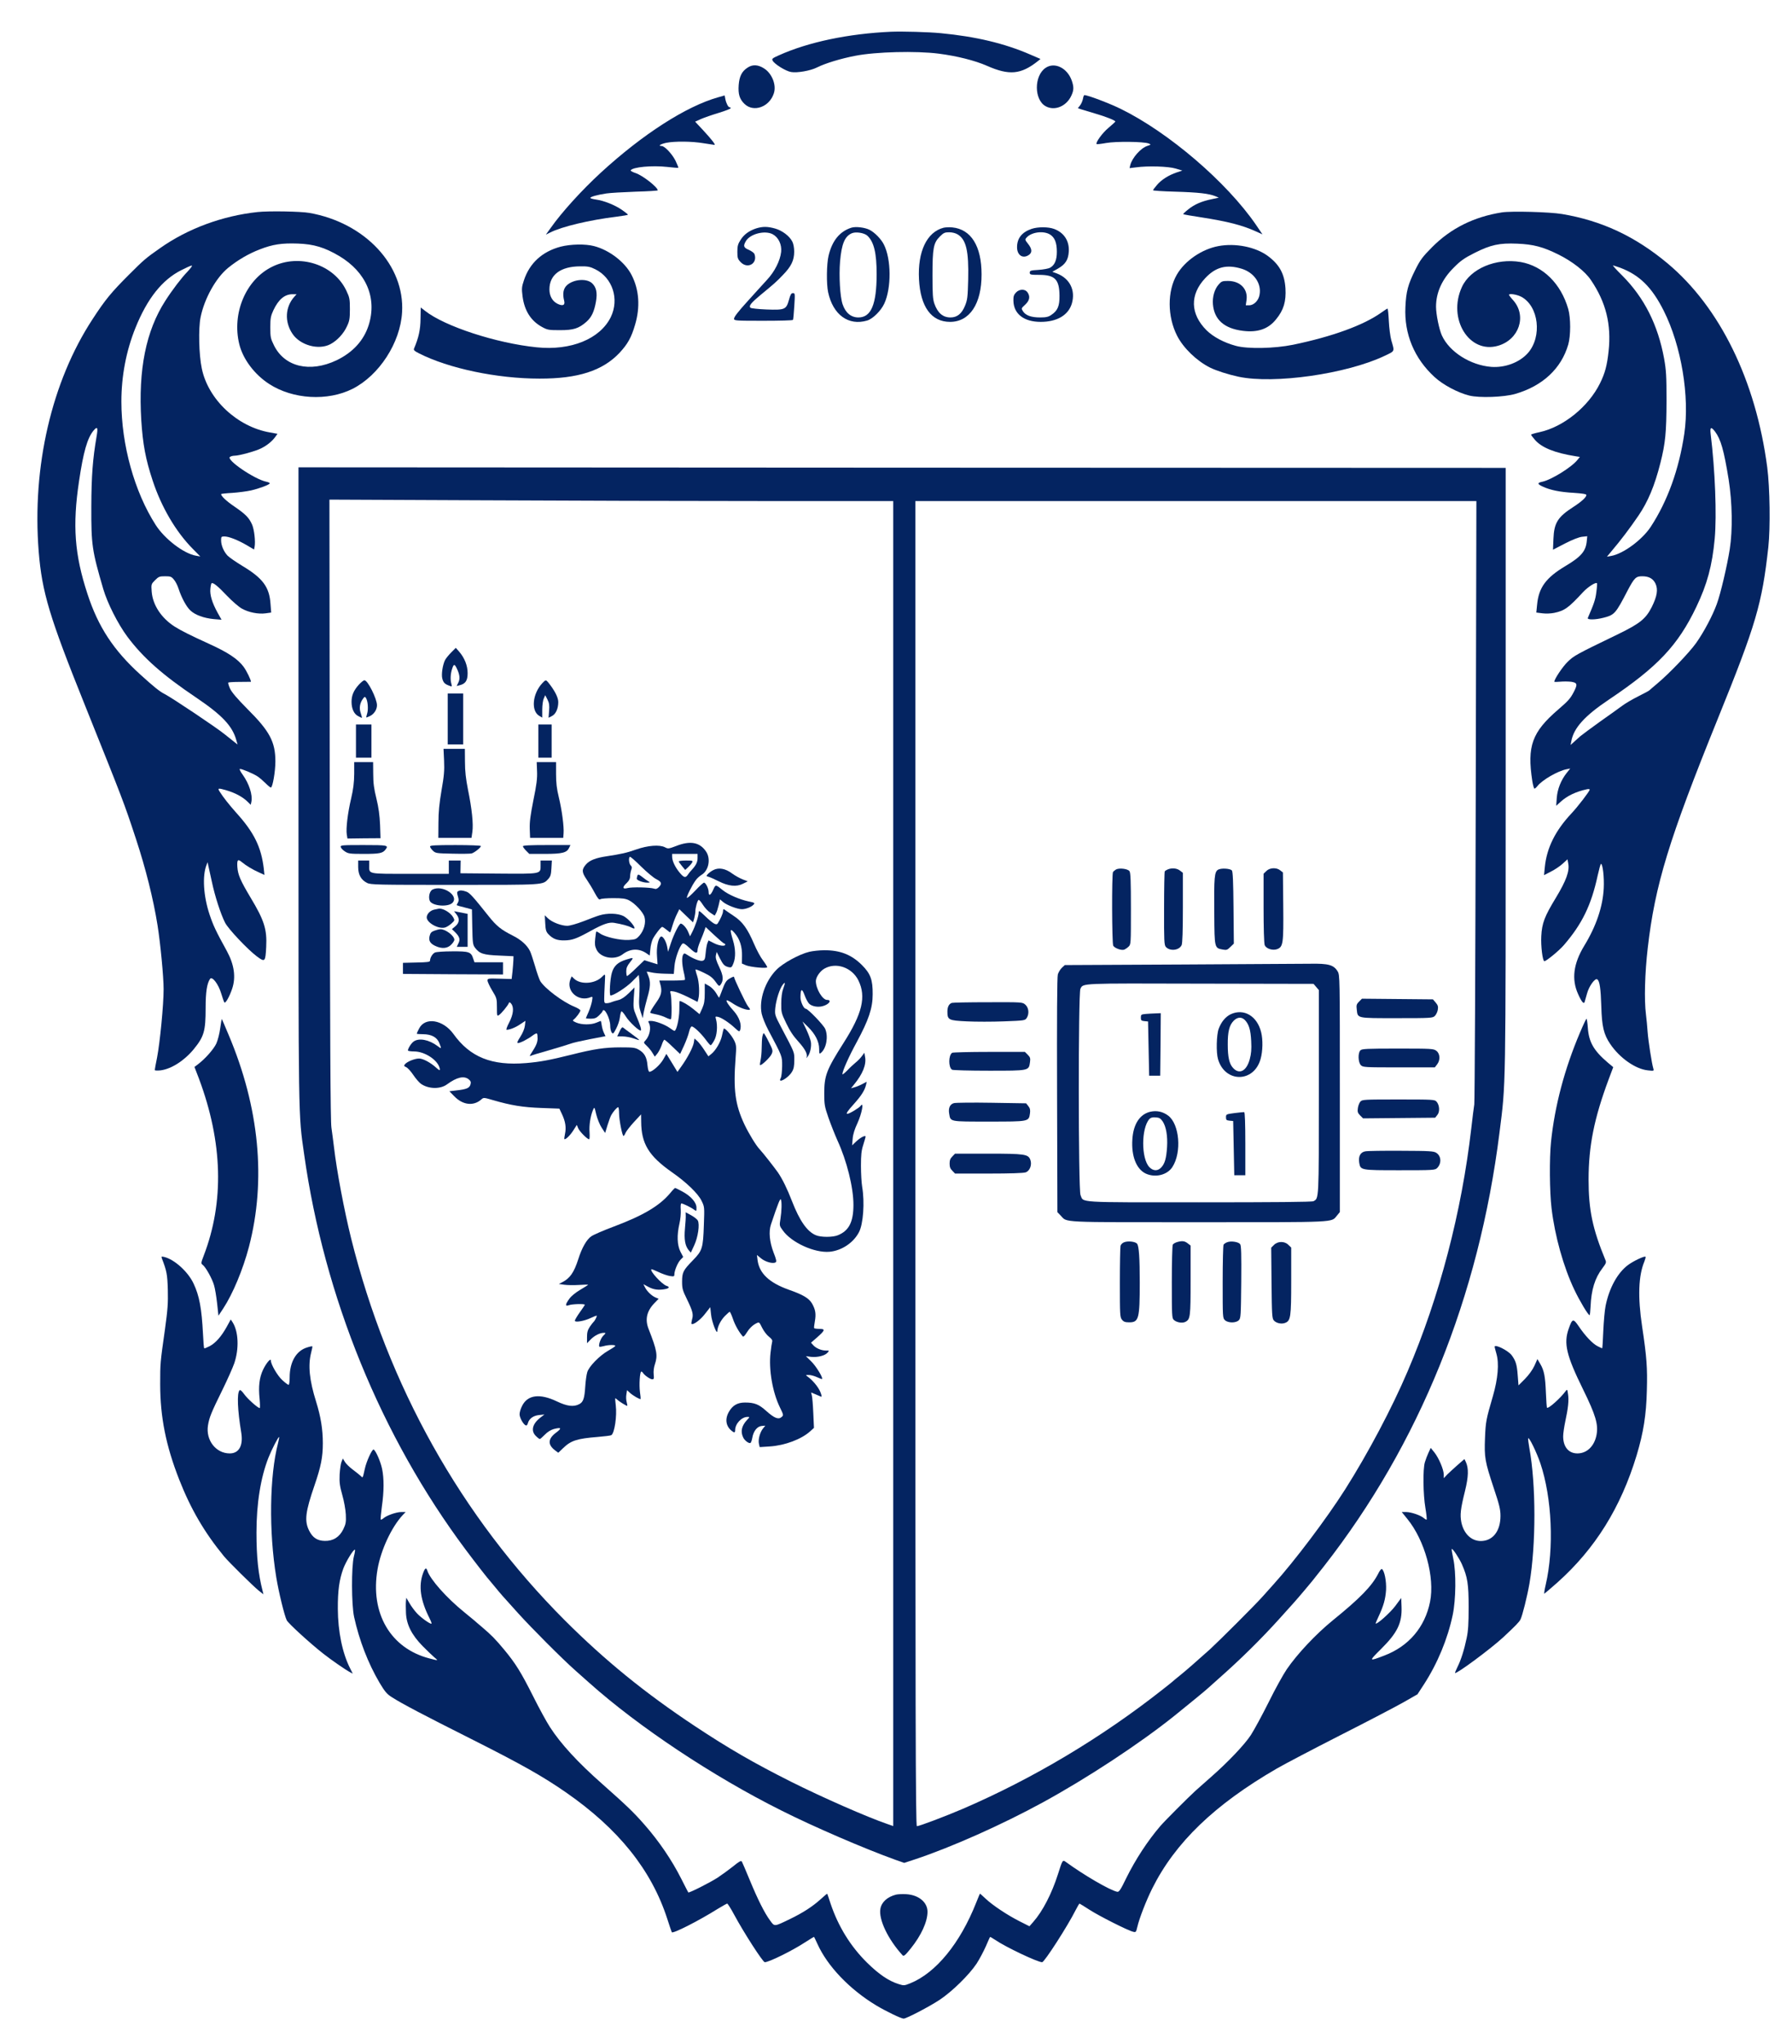 <?xml version="1.0" standalone="no"?>
<!DOCTYPE svg PUBLIC "-//W3C//DTD SVG 20010904//EN"
 "http://www.w3.org/TR/2001/REC-SVG-20010904/DTD/svg10.dtd">
<svg version="1.0" xmlns="http://www.w3.org/2000/svg"
 width="1621pt" height="1848pt" viewBox="0 0 1621 1848"
 preserveAspectRatio="xMidYMid meet">

<g transform="translate(0,1848) scale(0.1,-0.1)"
fill="rgb(4, 36, 97)" stroke="none">
<path d="M8060 18193 c-383 -17 -748 -93 -1014 -213 -59 -26 -66 -32 -57 -48
17 -32 117 -94 166 -103 54 -10 176 11 235 41 73 37 217 81 349 106 186 36
548 45 752 19 164 -21 328 -62 437 -110 202 -89 307 -79 461 43 l23 19 -93 40
c-232 101 -494 163 -809 193 -114 11 -344 17 -450 13z"/>
<path d="M6760 17867 c-50 -33 -72 -78 -78 -156 -6 -83 8 -127 52 -170 82 -80
226 -29 266 95 25 75 -16 179 -88 225 -56 36 -106 38 -152 6z"/>
<path d="M9459 17867 c-107 -71 -106 -291 1 -348 81 -44 187 0 231 96 23 49
24 78 4 136 -40 114 -154 171 -236 116z"/>
<path d="M6495 17600 c-288 -81 -682 -334 -1059 -680 -173 -159 -354 -358
-454 -500 l-44 -61 39 19 c104 53 355 113 601 143 56 7 102 15 102 18 0 4 -25
23 -55 44 -64 44 -162 83 -234 93 -28 4 -51 10 -51 15 0 10 65 28 145 40 33 5
151 12 263 16 111 3 202 9 202 12 -2 30 -137 135 -200 156 -28 9 -48 21 -45
25 19 30 194 46 329 31 54 -6 101 -10 102 -8 2 2 -10 31 -26 65 -31 61 -98
132 -125 132 -37 0 -10 18 42 29 78 15 231 14 338 -4 50 -8 94 -15 98 -15 13
0 -27 51 -104 134 l-71 76 53 24 c30 13 102 38 162 56 59 18 107 37 107 42 0
4 -4 8 -10 8 -13 0 -32 38 -39 76 l-6 31 -60 -17z"/>
<path d="M9796 17586 c-4 -19 -15 -45 -26 -59 l-20 -25 32 -11 c18 -5 74 -22
123 -37 100 -29 185 -63 184 -73 0 -3 -28 -28 -61 -56 -55 -45 -121 -136 -108
-148 3 -2 41 2 85 10 88 16 341 13 385 -4 24 -10 24 -10 -11 -22 -60 -19 -138
-108 -155 -174 l-6 -27 58 7 c110 15 294 9 359 -11 l60 -18 -51 -17 c-73 -25
-137 -65 -178 -113 -20 -23 -36 -45 -36 -48 0 -4 91 -10 203 -13 205 -6 304
-17 361 -41 l31 -13 -60 -13 c-94 -19 -159 -47 -215 -92 -28 -22 -49 -42 -47
-44 2 -3 76 -16 163 -29 238 -37 371 -71 492 -126 l62 -28 -59 87 c-266 387
-791 836 -1224 1048 -107 52 -297 124 -328 124 -4 0 -10 -15 -13 -34z"/>
<path d="M2330 16563 c-317 -34 -630 -149 -880 -325 -132 -92 -150 -108 -285
-243 -158 -158 -213 -224 -328 -401 -370 -565 -548 -1333 -487 -2100 30 -369
97 -591 418 -1389 347 -865 352 -876 462 -1210 87 -264 157 -542 195 -780 26
-163 55 -465 55 -578 0 -143 -33 -481 -59 -617 -12 -58 -21 -109 -21 -114 0
-5 23 -6 52 -3 97 12 216 88 301 192 93 114 107 163 107 371 0 146 12 222 40
264 19 27 76 -47 101 -132 12 -40 25 -77 29 -81 10 -11 46 53 70 124 35 104
19 217 -47 339 -100 181 -125 235 -157 331 -56 167 -67 350 -28 449 l10 25 5
-25 c3 -14 18 -81 33 -150 28 -133 80 -293 120 -372 29 -57 205 -243 288 -305
73 -54 77 -50 84 87 8 159 -18 240 -142 446 -92 154 -114 206 -119 276 -4 65
4 74 39 45 41 -34 101 -70 158 -95 l48 -22 -6 58 c-23 194 -88 326 -248 503
-66 74 -118 140 -151 192 -21 33 -14 34 64 11 75 -22 140 -57 182 -96 l35 -34
6 28 c12 62 -20 161 -78 243 -20 27 -32 51 -27 53 13 4 126 -43 163 -69 18
-12 50 -40 71 -61 21 -21 42 -38 47 -38 16 0 41 145 41 236 0 177 -52 274
-251 472 -95 96 -143 152 -159 186 -12 26 -19 51 -16 55 4 3 51 6 106 6 54 0
99 1 99 1 0 18 -39 98 -66 135 -52 71 -144 132 -317 210 -160 73 -249 117
-307 154 -121 77 -199 196 -208 317 -5 66 -4 68 31 103 32 32 40 35 90 35 49
0 58 -3 80 -30 14 -16 33 -53 42 -82 27 -82 71 -164 107 -197 43 -41 121 -69
210 -78 l72 -6 -36 64 c-50 91 -71 162 -65 216 2 24 7 46 10 49 12 12 56 -23
139 -111 49 -51 109 -103 137 -118 61 -34 148 -51 214 -42 l50 7 -6 77 c-10
153 -69 233 -252 343 -61 37 -122 79 -137 95 -34 36 -58 92 -58 138 0 32 2 35
30 35 40 0 121 -32 202 -79 l66 -39 5 24 c9 49 -3 156 -23 202 -28 62 -57 92
-162 164 -72 49 -118 93 -118 111 0 3 46 8 103 11 56 4 131 14 167 22 75 17
170 53 170 64 0 5 -15 12 -32 15 -108 23 -365 199 -328 224 8 6 27 11 41 11
42 0 191 41 240 66 55 27 101 65 129 104 l20 28 -67 12 c-297 51 -561 299
-618 580 -26 124 -31 360 -11 460 34 170 139 358 249 448 89 72 185 128 286
167 118 46 199 58 344 53 146 -5 244 -35 376 -113 244 -146 343 -379 266 -624
-44 -139 -143 -247 -290 -318 -242 -115 -471 -60 -567 135 -30 61 -33 74 -33
162 0 83 4 103 28 155 46 98 102 145 173 145 l37 0 -20 -22 c-83 -92 -91 -226
-18 -335 69 -104 236 -151 343 -95 61 32 120 95 150 161 23 48 27 69 27 156 0
92 -3 106 -32 167 -112 237 -424 338 -670 217 -239 -116 -368 -422 -298 -703
34 -135 138 -272 269 -357 215 -140 530 -158 756 -44 240 122 431 416 447 691
26 424 -334 810 -838 899 -78 14 -368 19 -469 8z m-601 -500 c-7 -10 -22 -27
-33 -39 -53 -54 -139 -167 -201 -264 -175 -272 -245 -621 -217 -1080 14 -217
39 -352 103 -545 79 -240 211 -464 362 -616 l69 -70 -39 7 c-111 19 -283 151
-364 277 -193 300 -311 726 -311 1117 0 228 43 457 127 665 107 266 242 436
416 523 93 46 108 51 88 25z m-855 -1527 c-35 -204 -47 -356 -48 -636 -1 -347
6 -396 108 -745 38 -129 132 -315 218 -431 143 -191 318 -346 623 -551 234
-158 328 -257 363 -386 l11 -38 -23 18 c-13 10 -55 43 -93 74 -70 58 -480 332
-543 364 -45 22 -101 68 -219 175 -244 221 -383 433 -480 731 -117 357 -136
618 -76 1019 39 263 75 390 131 457 35 42 42 29 28 -51z"/>
<path d="M13587 16560 c-254 -40 -463 -144 -632 -314 -88 -89 -107 -114 -153
-206 -66 -132 -83 -197 -89 -336 -12 -244 81 -466 264 -633 76 -70 209 -141
313 -167 91 -23 315 -15 418 15 247 72 415 229 478 446 23 80 23 240 0 321
-66 230 -228 389 -430 425 -224 38 -456 -60 -532 -226 -132 -287 66 -607 327
-531 190 55 262 269 138 410 -22 24 -39 47 -39 50 0 15 71 4 111 -17 158 -84
191 -360 60 -509 -76 -85 -206 -134 -331 -125 -189 15 -379 135 -447 284 -25
55 -53 191 -53 260 0 128 54 248 160 353 61 62 95 86 186 132 148 75 228 92
388 85 147 -6 233 -29 371 -97 129 -64 243 -153 296 -232 136 -200 186 -401
160 -643 -14 -129 -32 -198 -78 -291 -105 -212 -331 -394 -546 -441 -42 -9
-77 -19 -77 -23 0 -4 15 -24 34 -46 61 -71 180 -119 369 -149 l38 -6 -20 -25
c-52 -67 -236 -181 -318 -199 -49 -10 -48 -21 2 -44 68 -32 157 -50 283 -57
77 -5 112 -11 112 -19 0 -20 -42 -59 -116 -107 -143 -92 -176 -144 -182 -290
l-4 -98 108 56 c68 35 127 58 155 61 l47 5 -4 -40 c-8 -95 -50 -144 -194 -230
-176 -105 -242 -195 -256 -351 l-7 -69 56 -7 c31 -4 77 -2 106 4 95 20 129 45
264 191 43 45 112 89 123 77 2 -2 0 -38 -6 -81 -8 -66 -20 -101 -77 -233 -7
-18 68 -17 142 2 100 26 109 36 219 248 60 113 74 127 131 127 61 0 98 -21
120 -66 25 -53 15 -115 -34 -213 -53 -105 -108 -149 -301 -243 -387 -187 -403
-196 -461 -253 -45 -44 -119 -155 -119 -178 0 -3 24 -3 54 0 30 3 75 2 100 -1
55 -9 58 -23 21 -94 -30 -57 -49 -79 -140 -157 -237 -204 -283 -331 -234 -647
6 -38 15 -68 19 -68 5 0 17 10 27 23 43 55 183 136 262 152 l35 7 -32 -40
c-52 -65 -84 -147 -90 -226 l-5 -71 41 37 c58 53 138 91 235 112 15 4 27 2 27
-3 0 -14 -109 -156 -166 -216 -145 -155 -223 -311 -240 -485 l-7 -72 62 32
c35 17 82 49 106 71 l44 40 7 -38 c13 -68 -18 -154 -111 -308 -104 -171 -127
-231 -133 -349 -5 -89 12 -226 28 -226 17 0 133 95 176 145 165 191 248 361
306 629 13 58 26 106 30 106 16 0 30 -121 25 -220 -8 -167 -69 -345 -176 -520
-98 -161 -117 -303 -56 -437 30 -68 52 -95 59 -72 2 8 12 42 22 77 18 67 72
141 92 128 22 -13 32 -84 37 -244 5 -183 22 -254 81 -341 85 -126 229 -227
341 -238 53 -6 55 -5 49 15 -14 44 -46 251 -52 332 -3 47 -10 118 -15 158 -17
134 -10 374 16 601 66 572 191 980 635 2076 345 851 399 1035 456 1550 19 175
14 535 -10 720 -103 784 -428 1448 -903 1845 -293 244 -595 385 -953 445 -112
19 -458 28 -543 15z m1070 -501 c174 -66 286 -176 393 -389 159 -316 235 -774
186 -1110 -48 -324 -152 -611 -304 -843 -77 -117 -247 -243 -357 -263 l-39 -7
44 53 c79 93 162 202 241 318 86 126 147 271 199 478 45 178 54 275 55 559 0
227 -3 276 -22 384 -56 304 -179 549 -378 749 -51 50 -89 92 -84 92 5 0 34
-10 66 -21z m857 -1481 c52 -70 80 -168 123 -433 33 -210 37 -455 10 -630 -24
-151 -83 -404 -118 -498 -38 -104 -116 -251 -186 -350 -62 -87 -245 -278 -353
-368 -36 -30 -67 -57 -70 -60 -3 -4 -48 -28 -100 -54 -52 -26 -117 -64 -145
-85 -27 -20 -117 -85 -200 -143 -82 -59 -163 -119 -180 -133 -16 -15 -43 -39
-59 -53 l-29 -26 7 35 c22 119 120 228 341 376 440 295 624 490 790 838 98
205 143 371 166 617 19 211 4 616 -37 947 -7 61 4 67 40 20z"/>
<path d="M6843 16416 c-65 -21 -113 -55 -144 -105 -24 -37 -29 -56 -29 -107 0
-54 3 -66 29 -93 64 -68 158 -12 125 74 -4 9 -26 25 -50 36 -48 20 -53 35 -27
79 38 66 173 100 243 62 52 -28 83 -93 76 -159 -9 -81 -59 -179 -128 -253 -13
-14 -50 -54 -82 -90 -33 -36 -75 -83 -95 -105 -86 -95 -121 -140 -121 -157 0
-17 16 -18 264 -18 146 0 267 3 269 8 3 4 8 60 12 125 7 112 7 117 -12 117
-16 0 -23 -13 -36 -60 -25 -89 -37 -94 -203 -88 -75 3 -140 10 -146 16 -16 16
5 43 89 113 125 103 145 120 205 183 75 77 102 132 102 211 0 36 -7 72 -17 91
-26 51 -92 100 -156 118 -68 19 -111 19 -168 2z"/>
<path d="M7700 16421 c-105 -34 -173 -118 -205 -253 -18 -75 -20 -256 -4 -330
44 -204 184 -306 353 -256 52 16 124 87 155 153 65 140 64 402 -4 535 -24 48
-82 108 -129 132 -43 22 -127 32 -166 19z m146 -72 c60 -56 84 -157 84 -351
-1 -271 -50 -388 -165 -388 -67 0 -117 42 -143 119 -23 67 -34 256 -23 387 14
159 42 227 106 255 36 16 113 4 141 -22z"/>
<path d="M8535 16421 c-151 -39 -235 -215 -222 -466 13 -250 112 -385 281
-385 177 0 286 163 285 430 0 255 -95 407 -264 424 -27 3 -63 1 -80 -3z m129
-61 c76 -47 100 -150 94 -408 -4 -159 -7 -183 -29 -237 -29 -71 -71 -105 -131
-105 -69 0 -116 40 -146 125 -14 41 -17 85 -17 255 0 246 9 294 66 351 34 34
45 39 85 39 29 0 59 -8 78 -20z"/>
<path d="M9332 16411 c-88 -30 -132 -85 -132 -166 0 -73 53 -108 108 -69 30
21 28 54 -8 99 -29 37 -30 39 -13 58 44 49 152 63 211 27 43 -27 62 -74 62
-157 0 -75 -20 -121 -62 -144 -13 -7 -59 -16 -103 -19 -72 -4 -80 -7 -80 -25
0 -18 7 -20 85 -20 143 0 183 -41 184 -190 1 -92 -17 -134 -74 -172 -26 -18
-47 -23 -102 -23 -80 0 -129 18 -154 55 -17 27 -17 27 19 60 41 38 48 75 21
113 -22 31 -73 30 -104 -3 -19 -20 -24 -36 -23 -73 2 -120 95 -192 247 -192
148 0 251 61 282 167 34 119 -19 225 -134 270 l-43 16 50 28 c69 40 94 79 99
154 6 96 -42 171 -132 205 -53 20 -147 20 -204 1z"/>
<path d="M5072 16250 c-167 -44 -282 -149 -333 -305 -20 -60 -21 -74 -12 -145
17 -129 75 -220 174 -275 51 -28 61 -30 164 -30 124 0 170 15 240 76 46 41 70
91 86 183 14 80 3 129 -35 165 -49 46 -167 37 -227 -17 -33 -30 -42 -76 -26
-140 11 -41 -11 -52 -59 -29 -47 23 -74 70 -74 131 0 131 100 207 277 208 70
1 90 -3 137 -26 157 -77 220 -270 141 -433 -97 -197 -360 -305 -670 -273 -366
37 -833 190 -1009 329 -21 17 -39 31 -40 31 0 0 -1 -46 -2 -103 -1 -96 -16
-168 -59 -269 -5 -13 4 -22 44 -42 269 -137 707 -229 1091 -229 348 -1 571 71
724 233 74 80 107 138 141 255 47 159 37 314 -31 447 -59 117 -201 227 -340
263 -79 21 -212 18 -302 -5z"/>
<path d="M11021 16255 c-150 -28 -302 -132 -375 -257 -88 -151 -87 -379 2
-554 57 -111 176 -226 297 -287 59 -29 162 -62 259 -83 322 -68 975 25 1319
188 98 47 93 35 62 143 -9 33 -19 111 -22 173 -3 61 -8 112 -12 112 -3 0 -29
-16 -56 -36 -159 -114 -446 -218 -799 -291 -167 -34 -410 -39 -516 -10 -108
29 -205 81 -266 141 -148 148 -152 322 -12 471 95 102 194 127 331 85 110 -34
179 -132 161 -233 -8 -53 -51 -97 -94 -97 l-31 0 7 49 c13 99 -58 171 -168
171 -51 0 -59 -3 -85 -33 -37 -42 -57 -112 -51 -179 12 -138 102 -218 270
-239 134 -17 231 16 301 104 69 84 92 161 85 281 -9 131 -54 214 -161 293
-111 81 -293 117 -446 88z"/>
<path d="M2700 11384 c0 -3091 -2 -2965 51 -3339 182 -1291 696 -2551 1461
-3575 89 -119 206 -269 218 -280 3 -3 25 -30 50 -60 49 -60 62 -75 206 -234
122 -135 398 -412 519 -519 50 -44 106 -94 125 -111 446 -398 1118 -845 1737
-1154 292 -147 751 -345 1035 -447 l77 -27 98 32 c328 109 789 314 1158 516
399 218 873 529 1190 783 90 72 299 243 305 251 3 3 46 42 95 85 193 170 381
355 548 540 50 55 106 118 126 140 20 22 63 72 95 110 32 39 66 80 76 91 10
12 58 73 107 135 862 1103 1400 2431 1587 3919 58 462 56 322 56 3284 l0 2726
-5460 2 -5460 3 0 -2871z m4197 2566 l1183 0 0 -5989 0 -5990 -52 18 c-187 64
-589 241 -873 383 -338 170 -562 299 -870 503 -451 299 -811 592 -1175 955
-940 941 -1601 2120 -1934 3455 -63 255 -130 609 -155 825 -6 52 -17 131 -23
175 -9 60 -13 795 -15 2879 l-3 2799 1366 -6 c752 -4 1900 -7 2551 -7z m6452
-2707 c-3 -1490 -9 -2726 -13 -2748 -4 -22 -16 -119 -27 -215 -87 -756 -287
-1523 -577 -2200 -141 -331 -359 -742 -564 -1065 -167 -263 -458 -649 -649
-860 -20 -22 -62 -69 -94 -105 -68 -77 -394 -402 -480 -481 -132 -118 -213
-189 -270 -235 -33 -26 -62 -51 -65 -54 -3 -3 -45 -37 -95 -76 -551 -434
-1171 -804 -1805 -1077 -159 -68 -394 -157 -416 -157 -12 0 -14 961 -14 5990
l0 5990 2538 0 2537 0 -6 -2707z"/>
<path d="M4082 12582 c-22 -22 -48 -54 -56 -69 -22 -44 -35 -131 -25 -168 10
-37 22 -49 62 -64 26 -10 27 -10 20 17 -11 36 -8 92 7 136 14 44 22 45 42 3
27 -56 31 -94 14 -128 l-15 -31 27 7 c53 13 72 42 72 109 0 68 -27 137 -77
195 l-30 34 -41 -41z"/>
<path d="M3245 12289 c-46 -52 -65 -96 -65 -154 0 -62 22 -110 59 -129 16 -9
32 -16 34 -16 3 0 -2 19 -10 43 -16 45 -8 93 22 132 13 17 16 18 25 5 17 -26
23 -101 12 -138 -6 -20 -10 -37 -9 -38 1 -2 17 4 35 13 36 18 62 58 62 97 0
59 -84 226 -114 226 -7 0 -30 -18 -51 -41z"/>
<path d="M4905 12303 c-89 -96 -103 -250 -27 -295 l27 -16 0 71 c0 40 6 86 14
102 l13 30 20 -39 c16 -32 19 -52 15 -103 l-5 -62 30 15 c36 18 58 68 58 127
0 42 -33 106 -93 180 -19 22 -22 22 -52 -10z"/>
<path d="M4050 11980 l0 -230 70 0 70 0 0 230 0 230 -70 0 -70 0 0 -230z"/>
<path d="M3220 11780 l0 -150 70 0 70 0 0 150 0 150 -70 0 -70 0 0 -150z"/>
<path d="M4870 11780 l0 -150 60 0 60 0 0 150 0 150 -60 0 -60 0 0 -150z"/>
<path d="M4017 11603 c4 -89 0 -137 -23 -268 -20 -118 -28 -196 -28 -295 l-1
-135 150 0 150 0 8 55 c10 69 -4 207 -40 382 -19 97 -27 165 -27 250 l-1 118
-96 0 -97 0 5 -107z"/>
<path d="M3204 11483 c-1 -81 -8 -137 -28 -223 -30 -126 -48 -272 -39 -326 l6
-35 150 2 149 1 -4 121 c-4 87 -13 155 -33 237 -22 88 -29 141 -29 223 l-1
107 -85 0 -86 0 0 -107z"/>
<path d="M4858 11508 c3 -65 -4 -122 -33 -262 -27 -137 -35 -197 -33 -260 l3
-81 150 0 150 0 3 40 c5 60 -15 211 -43 327 -19 77 -25 130 -25 211 l0 107
-87 0 -88 0 3 -82z"/>
<path d="M6115 10831 c-66 -25 -72 -26 -100 -11 -49 25 -155 17 -260 -20 -88
-31 -135 -41 -265 -61 -101 -15 -156 -36 -190 -75 -39 -45 -38 -70 6 -134 20
-29 53 -83 73 -121 29 -53 40 -66 51 -59 8 6 61 10 118 10 82 0 110 -4 141
-19 56 -29 129 -108 141 -152 14 -52 -4 -118 -44 -166 -30 -34 -37 -37 -98
-41 -77 -5 -218 27 -261 59 -16 11 -30 19 -33 17 -2 -3 -7 -32 -10 -65 -5 -46
-3 -68 12 -98 35 -75 163 -99 236 -43 71 54 150 56 219 7 l26 -18 6 58 c2 32
13 73 22 92 22 42 74 109 85 109 5 0 23 -12 40 -26 17 -15 32 -25 33 -23 2 2
11 31 21 64 10 33 28 79 40 102 l21 43 62 -60 62 -59 11 37 c5 20 10 48 10 62
0 32 18 98 29 104 5 3 22 -17 39 -44 17 -27 48 -60 69 -73 l38 -25 12 22 c7
11 17 44 24 73 l12 52 28 -24 c35 -29 129 -65 170 -65 36 0 89 21 107 43 12
13 6 17 -45 27 -81 17 -184 61 -235 102 -66 53 -65 53 -87 3 -22 -50 -41 -59
-41 -20 0 32 -26 85 -42 85 -6 0 -42 -32 -79 -72 -38 -40 -71 -69 -75 -65 -7
7 45 113 80 160 11 16 36 38 54 49 63 39 83 144 39 209 -57 85 -143 101 -272
50z m195 -109 c0 -37 -15 -66 -53 -107 -11 -11 -26 -30 -34 -42 -22 -33 -37
-29 -77 20 -40 49 -66 104 -66 142 l0 25 115 0 115 0 0 -38z m-372 -191 c47
-24 52 -41 21 -72 -15 -15 -27 -19 -42 -13 -36 12 -203 16 -241 5 -46 -12 -49
7 -6 47 21 20 30 39 30 60 0 17 5 43 10 57 8 20 7 30 -5 41 -15 16 -21 65 -8
78 4 4 50 -36 102 -88 53 -52 115 -104 139 -115z"/>
<path d="M6140 10692 c0 -4 13 -23 29 -42 l29 -35 27 25 c15 14 31 33 36 43 9
15 4 17 -56 17 -36 0 -65 -4 -65 -8z"/>
<path d="M5766 10564 c-3 -9 -6 -21 -6 -28 0 -15 56 -36 96 -36 27 1 27 2 9
12 -11 6 -36 24 -56 40 -31 24 -38 25 -43 12z"/>
<path d="M3082 10823 c2 -10 18 -28 37 -40 31 -21 45 -23 173 -23 140 0 170 6
195 39 30 39 21 41 -198 41 -193 0 -210 -1 -207 -17z"/>
<path d="M3890 10827 c0 -8 12 -24 26 -38 24 -23 33 -24 176 -27 83 -2 161 -1
174 2 25 7 84 53 84 67 0 5 -98 9 -230 9 -184 0 -230 -3 -230 -13z"/>
<path d="M4730 10829 c0 -6 13 -24 29 -40 l29 -29 142 0 c156 0 198 11 218 55
l12 25 -215 0 c-147 0 -215 -3 -215 -11z"/>
<path d="M3240 10641 c0 -69 26 -116 80 -143 32 -17 91 -18 793 -18 820 0 795
-2 847 54 20 22 25 40 28 96 l4 70 -51 0 -51 0 0 -43 c0 -80 11 -78 -381 -75
l-344 3 1 58 1 57 -53 0 -54 0 0 -60 0 -60 -350 0 c-394 0 -370 -5 -370 79 l0
41 -50 0 -50 0 0 -59z"/>
<path d="M6453 10614 c-17 -8 -39 -25 -49 -35 -17 -19 -17 -20 6 -26 14 -4 54
-22 90 -40 89 -45 161 -53 220 -23 l44 22 -47 18 c-25 10 -69 34 -96 54 -59
44 -120 55 -168 30z"/>
<path d="M3913 10438 c-27 -13 -40 -69 -25 -103 22 -47 168 -58 206 -16 59 65
-91 163 -181 119z"/>
<path d="M4143 10422 c-10 -6 -10 -16 -1 -46 9 -29 9 -42 -1 -58 -7 -11 -11
-21 -9 -22 2 -2 33 -11 70 -20 l67 -18 3 -158 c3 -143 5 -161 24 -187 41 -55
76 -66 218 -72 l131 -6 -1 -35 c-1 -19 -4 -65 -8 -103 l-8 -68 -109 3 c-104 3
-109 2 -109 -17 0 -11 19 -52 42 -90 41 -67 43 -73 43 -152 0 -80 1 -82 20
-69 20 13 79 84 88 108 4 10 10 8 21 -6 27 -33 20 -97 -18 -170 -20 -38 -30
-66 -23 -66 29 0 81 21 123 50 l47 31 -5 -44 c-3 -26 -19 -66 -41 -100 -27
-42 -33 -57 -21 -57 20 0 90 36 132 68 18 14 36 22 39 18 4 -4 6 -25 6 -47 -2
-38 -14 -65 -59 -134 -11 -16 -14 -26 -7 -22 6 4 83 28 170 52 87 25 174 52
193 59 19 8 99 26 176 41 l141 27 -14 30 c-8 16 -17 47 -20 69 -3 21 -7 39 -8
39 -1 0 -20 -7 -41 -16 -48 -20 -131 -20 -181 1 -32 14 -36 18 -23 28 23 18
60 68 60 82 0 6 -25 22 -55 34 -107 44 -266 164 -308 231 -8 14 -30 74 -47
135 -18 60 -38 122 -46 137 -28 55 -79 100 -153 138 -109 55 -149 87 -220 176
-141 177 -173 213 -203 223 -36 13 -58 14 -75 3z"/>
<path d="M3965 10264 c-5 -1 -22 -5 -38 -8 -36 -8 -67 -40 -67 -70 0 -48 105
-107 164 -92 14 3 41 20 59 36 31 28 31 30 17 56 -24 44 -100 88 -135 78z"/>
<path d="M6540 10240 c0 -19 -24 -72 -48 -109 -13 -19 -43 -1 -114 67 -54 51
-58 53 -58 30 0 -30 -30 -119 -58 -174 l-20 -39 -17 40 c-15 36 -49 74 -67 75
-14 0 -61 -93 -88 -173 l-27 -82 -7 41 c-10 57 -43 109 -60 95 -24 -20 -39
-98 -33 -175 l5 -74 -59 18 -60 19 -77 -74 c-42 -41 -78 -72 -81 -69 -3 3 -6
23 -6 44 0 29 9 49 33 79 37 46 36 47 -32 26 -76 -23 -113 -57 -131 -119 -17
-57 -25 -206 -12 -206 29 0 141 72 193 124 l62 62 5 -45 c3 -24 3 -88 0 -141
-5 -78 -2 -107 13 -151 l18 -54 8 49 c5 27 20 87 33 134 29 97 31 148 10 199
-8 19 -15 37 -15 38 0 2 19 -1 41 -6 23 -6 78 -11 123 -12 l81 -2 6 70 c5 68
46 182 73 204 8 7 28 -6 64 -40 54 -51 72 -55 72 -16 0 12 12 49 26 82 14 33
30 74 36 92 l11 32 79 -74 c44 -41 84 -75 89 -75 5 0 9 -4 9 -10 0 -18 -56
-11 -104 14 l-47 24 -11 -27 c-5 -14 -12 -54 -15 -89 -5 -54 -9 -63 -28 -68
-23 -6 -83 17 -138 53 -24 16 -29 16 -37 3 -14 -22 -12 -86 5 -159 9 -35 13
-66 10 -70 -3 -3 -57 -6 -118 -6 l-113 0 12 -45 c13 -53 5 -88 -33 -143 -50
-71 -65 -98 -60 -104 3 -3 28 -9 54 -14 26 -5 66 -18 87 -29 22 -11 42 -17 45
-14 9 9 7 195 -2 228 -8 28 -8 28 30 22 21 -3 77 -26 126 -50 l87 -44 7 27
c13 47 7 155 -11 209 -10 29 -16 55 -14 57 2 3 37 -11 76 -30 55 -26 79 -45
104 -80 29 -41 34 -44 45 -29 30 40 27 81 -11 161 -28 59 -35 84 -30 107 l7
30 27 -55 c32 -62 43 -73 81 -83 24 -5 29 -2 43 34 22 54 20 131 -4 210 -30
99 -27 113 15 65 47 -54 69 -124 67 -208 l-1 -68 37 -16 c42 -17 192 -31 192
-17 0 5 -17 33 -38 61 -22 28 -58 95 -81 149 -59 138 -104 200 -182 252 -35
23 -69 47 -76 52 -18 15 -23 12 -23 -10z"/>
<path d="M4128 10215 c32 -40 28 -78 -9 -109 l-31 -26 31 -30 c39 -40 46 -64
27 -100 l-14 -30 49 0 49 0 0 149 0 149 -30 6 c-16 3 -44 9 -62 12 l-31 6 21
-27z"/>
<path d="M5421 10204 c-24 -7 -90 -32 -146 -54 -61 -23 -120 -40 -144 -40 -53
0 -137 32 -174 67 l-29 28 4 -72 c3 -60 8 -77 28 -98 40 -43 79 -58 145 -57
71 1 110 15 242 88 109 60 162 78 207 71 71 -12 128 -27 156 -42 16 -9 30 -12
30 -7 0 24 -63 92 -102 111 -52 25 -147 27 -217 5z"/>
<path d="M3930 10066 c-28 -10 -37 -20 -44 -49 -11 -43 7 -71 61 -93 54 -23
101 -18 134 15 16 16 29 36 29 44 0 37 -81 98 -127 96 -10 0 -34 -6 -53 -13z"/>
<path d="M7321 9875 c-91 -22 -238 -102 -298 -163 -102 -104 -159 -272 -133
-397 7 -32 33 -97 58 -144 131 -248 127 -236 127 -330 -1 -49 -6 -96 -13 -108
-31 -56 69 0 102 57 16 26 21 52 21 105 0 76 7 59 -120 300 -56 107 -57 111
-52 171 7 73 40 177 68 212 23 30 24 18 3 -39 -10 -27 -17 -76 -17 -129 -1
-81 1 -90 45 -181 33 -69 64 -116 111 -167 62 -69 86 -116 72 -144 -4 -7 1 -4
9 7 24 29 38 92 31 136 -4 21 -22 71 -41 111 l-35 73 51 -50 c65 -64 100 -133
100 -198 0 -44 2 -48 16 -36 49 41 68 146 39 216 -15 36 -157 183 -176 183
-19 0 -49 65 -48 105 1 78 13 83 37 18 12 -33 31 -68 42 -78 26 -24 78 -33
120 -22 59 15 89 57 41 57 -41 0 -101 101 -101 170 0 35 37 89 76 112 106 62
251 12 309 -106 72 -147 35 -300 -135 -566 -154 -242 -174 -295 -174 -455 0
-101 3 -119 38 -220 21 -60 58 -153 82 -207 84 -183 144 -423 144 -580 0 -155
-40 -234 -139 -275 -46 -20 -157 -20 -202 0 -78 33 -146 130 -215 308 -43 111
-85 197 -127 259 -31 44 -139 182 -165 209 -32 33 -98 141 -138 225 -84 179
-102 312 -80 602 8 103 7 115 -12 156 -26 53 -91 124 -96 106 -3 -7 -10 -36
-16 -65 -13 -57 -57 -132 -97 -163 l-25 -20 -38 58 c-20 31 -48 67 -62 80
l-26 23 -6 -38 c-8 -43 -57 -137 -111 -212 l-37 -52 -50 82 -50 81 -29 -51
c-28 -49 -98 -111 -124 -111 -8 0 -14 22 -18 59 -6 73 -28 112 -79 141 -33 19
-53 21 -165 21 -141 0 -241 -15 -443 -66 -201 -50 -283 -65 -410 -76 -312 -26
-508 53 -659 264 -94 129 -256 155 -310 48 -12 -22 -21 -43 -21 -46 0 -3 25
-5 55 -5 77 0 128 -27 149 -80 21 -54 21 -55 -16 -27 -78 58 -168 75 -216 41
-21 -14 -52 -63 -52 -81 0 -5 26 -9 58 -9 92 -1 204 -72 227 -144 10 -31 2
-32 -27 -5 -52 48 -121 85 -157 85 -40 0 -109 -28 -128 -52 -11 -12 -9 -17 11
-26 14 -6 43 -38 65 -71 22 -33 53 -68 68 -79 67 -48 175 -51 236 -6 90 66
154 80 197 46 18 -15 22 -25 16 -46 -8 -32 -34 -44 -125 -54 l-66 -8 45 -46
c78 -80 175 -90 245 -27 19 17 23 17 104 -7 165 -48 271 -65 438 -71 l163 -6
24 -51 c31 -66 39 -121 27 -176 -5 -25 -8 -46 -6 -48 9 -9 52 32 81 78 l32 50
12 -30 c12 -29 82 -100 99 -100 5 0 6 28 4 63 -5 63 8 147 31 202 13 30 13 30
30 -42 10 -40 32 -94 49 -119 l31 -47 21 69 c12 38 27 80 34 92 17 31 52 72
63 72 4 0 8 -25 8 -55 0 -59 29 -205 40 -205 4 0 13 13 19 29 7 15 41 59 76
97 l64 69 1 -66 c1 -199 69 -310 277 -456 131 -91 237 -193 269 -259 27 -55
27 -56 21 -219 -7 -211 -14 -232 -100 -320 -87 -89 -97 -108 -97 -193 0 -61 5
-79 44 -158 52 -107 60 -138 46 -183 -5 -19 -7 -37 -5 -40 14 -13 80 35 122
90 l48 61 7 -65 c6 -68 56 -195 57 -149 2 39 30 95 69 135 20 20 39 37 43 37
4 0 17 -29 29 -64 18 -54 56 -122 90 -159 4 -5 18 8 30 28 27 44 55 72 91 91
27 13 27 13 53 -40 15 -30 42 -66 62 -81 24 -19 33 -32 29 -45 -3 -10 -10 -55
-15 -101 -17 -152 18 -356 85 -493 34 -70 34 -71 14 -88 -28 -24 -65 -9 -139
57 -65 59 -106 75 -191 75 -68 0 -113 -26 -146 -85 -37 -65 -27 -130 27 -172
22 -18 30 -16 30 7 0 58 58 120 112 120 21 0 21 -1 -4 -27 -49 -53 -61 -104
-36 -157 12 -29 54 -60 67 -51 5 3 12 23 16 45 10 61 44 104 84 108 l34 3 -22
-27 c-27 -35 -44 -98 -36 -136 l7 -31 92 6 c136 9 286 65 366 138 l33 30 -6
132 c-3 73 -9 145 -13 160 l-7 28 39 -16 c22 -9 45 -19 51 -22 8 -3 6 12 -7
44 -19 45 -69 105 -115 138 -19 14 -19 14 10 14 17 1 50 -8 74 -19 24 -11 45
-19 47 -17 11 10 -54 116 -96 157 l-50 49 47 -6 c58 -6 123 10 148 37 18 20
17 20 -14 20 -41 0 -91 21 -115 49 l-20 22 52 45 c76 67 80 79 26 80 -24 0
-46 3 -49 6 -3 2 0 30 6 62 12 67 6 106 -26 162 -28 47 -81 79 -210 124 -176
63 -265 146 -282 265 l-6 49 39 -32 c40 -32 108 -50 131 -34 9 6 5 27 -19 87
-37 97 -46 190 -24 255 65 194 84 240 90 225 9 -25 7 -101 -4 -173 -10 -62
-10 -64 21 -106 78 -110 287 -205 423 -193 109 10 216 81 266 177 39 74 53
269 29 410 -6 36 -11 121 -11 190 0 99 4 138 21 190 11 36 21 69 21 73 0 17
-46 -6 -84 -42 l-38 -36 5 60 c3 40 18 87 43 140 40 87 62 202 29 157 -14 -19
-102 -72 -120 -72 -15 0 1 25 61 91 66 74 96 121 108 171 l6 28 -38 -20 c-22
-12 -54 -25 -72 -30 l-32 -9 26 32 c80 97 115 183 101 253 l-6 36 -24 -32
c-13 -18 -39 -44 -57 -58 -18 -15 -52 -46 -75 -71 -24 -24 -43 -39 -43 -33 0
29 58 159 130 291 107 198 144 306 144 431 1 133 -19 187 -98 266 -95 94 -198
134 -341 133 -44 0 -104 -7 -134 -14z"/>
<path d="M3934 9868 c-22 -10 -44 -47 -44 -73 0 -12 -25 -15 -122 -17 l-123
-3 0 -50 0 -50 453 -3 452 -2 0 55 0 55 -129 0 -129 0 -12 35 c-19 59 -38 65
-190 64 -74 0 -145 -5 -156 -11z"/>
<path d="M5445 9648 c-63 -63 -192 -72 -251 -17 l-23 22 -12 -29 c-40 -106 75
-206 185 -159 17 7 18 4 11 -36 -4 -24 -18 -68 -31 -98 -13 -29 -24 -55 -24
-57 0 -2 20 -4 44 -4 34 0 50 6 73 28 16 15 32 33 34 41 14 40 69 -67 69 -132
0 -24 6 -51 13 -61 12 -16 16 -13 40 33 15 28 31 73 34 101 3 28 10 53 14 56
5 3 22 -17 39 -44 30 -50 126 -139 137 -128 7 7 -5 46 -43 136 -25 60 -26 72
-21 159 l7 94 -52 -52 c-36 -35 -66 -55 -93 -62 -22 -5 -50 -14 -63 -19 -13
-6 -33 -10 -46 -10 -22 0 -22 2 -19 93 2 50 5 109 6 130 3 42 0 44 -28 15z"/>
<path d="M6593 9629 c-24 -15 -37 -37 -58 -94 -15 -41 -29 -75 -30 -75 -2 0
-14 19 -28 43 -14 23 -42 52 -64 64 l-38 21 0 -86 c0 -70 -5 -97 -23 -139
l-24 -52 -56 46 c-45 37 -107 73 -124 73 -2 0 -3 -37 -3 -83 -1 -78 -26 -187
-44 -187 -4 0 -22 11 -41 25 -42 31 -131 65 -171 65 -26 0 -29 -2 -19 -19 22
-41 7 -116 -31 -157 -19 -20 -19 -20 12 -50 17 -16 40 -44 51 -63 l21 -34 24
29 c12 16 30 50 39 77 8 26 19 47 24 47 4 0 38 -29 75 -65 l67 -64 35 75 c19
42 40 98 46 125 6 27 17 49 24 49 19 0 81 -59 125 -117 21 -29 42 -53 46 -53
5 0 19 19 32 43 26 44 33 132 17 191 -8 27 -7 28 20 22 33 -8 103 -55 154
-103 31 -29 37 -32 43 -18 18 47 -5 117 -58 176 -44 48 -70 88 -63 95 3 3 26
-8 51 -25 48 -33 115 -61 148 -61 17 0 17 3 -7 34 -20 26 -125 247 -125 263 0
7 -17 0 -47 -18z"/>
<path d="M5604 9154 l-21 -44 49 0 c27 0 74 -9 105 -20 63 -22 63 -22 -27 45
-36 26 -70 51 -75 56 -7 5 -19 -9 -31 -37z"/>
<path d="M6896 9109 c-3 -17 -6 -64 -6 -103 0 -39 -5 -89 -10 -111 -5 -22 -7
-41 -5 -44 10 -9 93 70 105 100 13 29 11 37 -26 110 -21 43 -42 78 -45 78 -4
1 -9 -13 -13 -30z"/>
<path d="M6063 7694 c-97 -116 -244 -203 -513 -304 -91 -34 -181 -73 -201 -87
-42 -28 -86 -105 -118 -207 -39 -121 -75 -173 -146 -209 l-30 -15 49 -7 c27
-4 87 -5 133 -2 45 3 83 4 83 2 0 -2 -32 -23 -70 -45 -43 -25 -83 -58 -100
-82 -38 -52 -39 -71 -4 -58 27 11 144 14 144 4 0 -3 -20 -34 -45 -68 -25 -35
-45 -69 -45 -76 0 -18 85 -4 145 25 27 13 51 22 53 20 4 -4 -18 -48 -28 -55
-4 -3 -19 -23 -34 -44 -20 -30 -26 -51 -26 -94 l0 -56 33 34 c34 35 83 60 118
60 21 0 21 -1 -4 -26 -24 -23 -46 -88 -35 -99 2 -3 20 0 39 5 43 13 112 13
104 1 -3 -6 -31 -24 -63 -42 -79 -45 -175 -143 -190 -195 -7 -23 -15 -81 -18
-130 -7 -108 -18 -140 -55 -159 -50 -26 -109 -19 -201 25 -155 74 -265 60
-315 -40 -13 -24 -23 -58 -23 -76 0 -32 35 -94 57 -101 7 -3 15 7 18 20 11 41
49 69 102 74 l48 5 -34 -26 c-75 -57 -92 -122 -43 -169 15 -15 31 -27 35 -27
4 0 24 18 45 39 24 25 53 43 80 51 69 18 77 9 25 -30 -78 -57 -81 -111 -10
-164 l27 -20 43 41 c71 69 125 87 314 102 61 5 117 12 123 16 29 18 52 174 40
270 -4 33 -6 61 -5 63 2 2 9 -3 16 -10 16 -16 83 -58 92 -58 3 0 1 15 -4 33
-5 17 -7 49 -3 70 l6 39 27 -25 c26 -24 90 -61 96 -55 1 2 -1 30 -6 63 -9 64
-1 185 12 185 4 0 12 -6 16 -13 14 -22 65 -57 83 -57 15 0 17 7 13 44 -3 27 1
63 11 92 27 80 19 125 -57 319 -34 86 -17 162 53 234 l38 39 -29 12 c-34 15
-76 54 -95 92 l-14 28 46 -25 c47 -25 93 -31 153 -19 36 7 40 20 10 29 -42 14
-153 135 -137 150 2 2 30 -9 64 -25 33 -16 79 -32 102 -36 38 -6 42 -4 42 13
0 35 30 107 55 133 l25 26 -25 48 c-30 60 -33 149 -9 253 9 38 14 93 12 126
-3 36 0 57 6 57 15 -1 86 -35 114 -56 22 -16 22 -16 22 18 0 47 -51 105 -128
146 -33 18 -62 32 -65 32 -3 0 -23 -20 -44 -46z"/>
<path d="M6203 7493 c1 -16 -2 -69 -7 -119 -9 -99 1 -156 33 -196 l20 -23 31
67 c34 73 51 189 32 224 -6 11 -33 32 -60 47 l-50 27 1 -27z"/>
<path d="M10095 10619 c-11 -7 -23 -17 -27 -23 -12 -17 -10 -644 2 -666 12
-22 72 -44 98 -36 10 4 28 15 40 27 22 20 22 24 22 342 0 251 -3 327 -13 341
-16 22 -94 31 -122 15z"/>
<path d="M10564 10620 c-12 -5 -25 -13 -28 -18 -3 -5 -6 -157 -6 -337 -1 -291
1 -329 16 -346 37 -41 121 -32 143 17 7 17 11 127 11 339 l0 314 -26 20 c-28
22 -73 26 -110 11z"/>
<path d="M11020 10618 c-35 -19 -39 -66 -36 -401 2 -312 2 -308 78 -322 33 -6
41 -3 68 24 l31 30 -3 325 c-2 230 -6 328 -15 337 -17 17 -94 22 -123 7z"/>
<path d="M11455 10605 l-25 -24 0 -310 c0 -172 4 -321 10 -335 12 -33 72 -52
113 -37 54 21 58 50 55 388 l-3 305 -24 19 c-34 28 -96 25 -126 -6z"/>
<path d="M10668 9760 l-1036 -5 -26 -24 c-15 -14 -31 -41 -37 -60 -7 -24 -9
-389 -7 -1093 l3 -1057 30 -31 c61 -64 -26 -60 1245 -60 1270 0 1200 -3 1253
59 l27 33 0 1071 c0 1057 0 1072 -20 1105 -36 59 -83 72 -250 69 -80 -1 -612
-4 -1182 -7z m1238 -203 l24 -28 0 -920 c0 -989 1 -962 -49 -989 -13 -7 -357
-10 -1033 -10 -1125 0 -1044 -5 -1074 66 -20 47 -21 1825 -1 1864 26 52 -11
50 1085 47 l1024 -2 24 -28z"/>
<path d="M11134 9311 c-47 -22 -86 -68 -110 -132 -20 -53 -24 -215 -6 -275 63
-215 325 -214 385 2 20 70 22 175 5 242 -36 146 -155 217 -274 163z m127 -53
c37 -39 52 -89 57 -191 4 -74 0 -114 -13 -163 -29 -108 -95 -142 -152 -78 -33
36 -47 97 -47 209 -1 117 14 177 54 217 34 34 71 36 101 6z"/>
<path d="M10363 9313 c-40 -4 -43 -6 -43 -33 0 -25 4 -29 33 -32 l32 -3 5
-245 5 -245 50 0 50 0 3 283 2 282 -47 -2 c-27 -1 -67 -3 -90 -5z"/>
<path d="M10406 8429 c-96 -22 -155 -113 -163 -251 -10 -150 36 -266 119 -307
86 -41 196 -15 243 58 86 132 65 388 -38 465 -48 36 -103 48 -161 35z m111
-87 c32 -48 46 -133 40 -232 -7 -104 -20 -149 -52 -184 -32 -35 -73 -34 -108
2 -75 78 -74 352 0 435 12 13 28 17 57 15 33 -2 44 -9 63 -36z"/>
<path d="M11168 8417 c-76 -10 -78 -11 -78 -38 0 -24 4 -28 33 -31 l32 -3 5
-245 5 -245 50 0 50 0 0 284 c0 182 -4 285 -10 286 -5 1 -45 -3 -87 -8z"/>
<path d="M12294 9425 c-23 -23 -26 -33 -21 -72 9 -81 -5 -78 362 -78 314 0
325 1 345 21 11 11 23 36 26 55 5 29 1 41 -19 65 l-25 29 -321 3 -321 3 -26
-26z"/>
<path d="M8610 9413 c-26 -9 -40 -36 -40 -78 0 -76 10 -81 175 -89 80 -4 231
-4 336 0 185 7 191 8 206 30 25 38 19 94 -12 121 -26 23 -27 23 -338 22 -172
0 -319 -3 -327 -6z"/>
<path d="M12306 8984 c-24 -23 -21 -109 4 -134 19 -19 33 -20 344 -20 l325 0
20 26 c31 39 28 97 -5 123 -26 20 -38 21 -350 21 -280 0 -325 -2 -338 -16z"/>
<path d="M8613 8962 c-34 -22 -35 -132 -1 -153 7 -5 158 -9 334 -9 365 0 360
-1 371 77 5 35 2 45 -20 67 l-26 26 -323 0 c-178 0 -328 -4 -335 -8z"/>
<path d="M12306 8521 c-10 -11 -20 -37 -23 -59 -5 -34 -1 -45 21 -67 l26 -26
326 3 326 3 20 25 c24 29 20 90 -8 121 -16 18 -34 19 -344 19 -310 0 -328 -1
-344 -19z"/>
<path d="M8630 8507 c-37 -9 -53 -45 -44 -96 13 -74 -1 -71 359 -71 365 0 361
-1 372 75 4 31 0 46 -15 65 l-20 25 -311 5 c-171 3 -325 1 -341 -3z"/>
<path d="M12350 8071 c-44 -8 -64 -45 -55 -102 12 -69 10 -69 367 -69 303 0
319 1 338 20 41 41 38 108 -7 137 -24 16 -58 18 -318 19 -159 1 -306 -1 -325
-5z"/>
<path d="M8615 8025 c-19 -18 -25 -35 -25 -65 0 -30 6 -47 25 -65 l24 -25 304
0 c194 0 315 4 335 11 38 13 59 69 42 114 -19 50 -50 55 -380 55 l-301 0 -24
-25z"/>
<path d="M10169 7249 c-15 -5 -30 -20 -33 -32 -3 -12 -6 -162 -6 -333 0 -292
1 -313 19 -335 15 -19 29 -24 66 -24 86 0 95 32 95 360 0 220 -7 328 -24 350
-14 20 -82 28 -117 14z"/>
<path d="M10646 7250 c-16 -5 -33 -15 -37 -22 -5 -7 -9 -160 -9 -339 0 -302 1
-327 18 -342 26 -24 79 -32 106 -17 43 23 46 45 46 375 l0 314 -26 20 c-28 22
-51 25 -98 11z"/>
<path d="M11100 7249 c-13 -5 -28 -15 -32 -22 -4 -7 -8 -159 -8 -338 0 -319 0
-326 21 -345 29 -26 99 -26 125 0 18 18 19 39 22 345 2 254 0 330 -10 343 -16
21 -84 31 -118 17z"/>
<path d="M11524 7225 l-25 -25 3 -319 c3 -291 5 -321 21 -339 22 -25 69 -35
102 -22 50 19 55 52 55 380 l0 301 -25 24 c-34 35 -96 35 -131 0z"/>
<path d="M1992 9184 c-6 -47 -22 -109 -35 -138 -23 -50 -99 -137 -165 -187
l-33 -25 40 -104 c216 -577 231 -1117 43 -1604 -24 -63 -25 -69 -9 -81 27 -19
86 -125 103 -184 9 -29 21 -103 28 -165 l12 -111 43 65 c87 132 179 353 233
558 157 602 94 1259 -184 1916 -32 77 -60 141 -61 143 -2 1 -9 -36 -15 -83z"/>
<path d="M14291 9142 c-138 -325 -227 -658 -261 -987 -15 -146 -13 -450 5
-599 30 -252 108 -530 206 -736 49 -103 125 -230 138 -230 3 0 7 35 9 78 6
149 39 258 107 346 33 44 37 53 27 75 -116 281 -152 452 -152 726 0 304 50
554 182 908 l41 109 -49 41 c-128 109 -172 186 -181 317 -3 44 -9 80 -12 80
-3 0 -30 -57 -60 -128z"/>
<path d="M1464 7104 c44 -115 50 -143 54 -284 3 -123 -1 -178 -26 -360 -43
-304 -43 -303 -43 -494 0 -297 52 -556 171 -860 105 -268 228 -479 406 -696
42 -51 265 -271 315 -311 l42 -33 -7 29 c-40 155 -56 308 -56 529 0 264 38
499 109 679 30 75 90 191 96 185 2 -2 -3 -26 -10 -55 -77 -298 -84 -799 -16
-1213 23 -139 74 -347 95 -389 15 -29 212 -209 331 -302 71 -56 201 -146 243
-168 l23 -12 -24 48 c-70 137 -110 334 -111 538 -1 164 13 264 50 365 24 63
89 170 104 170 4 0 0 -28 -9 -62 -23 -94 -22 -434 2 -546 47 -213 126 -418
230 -595 48 -80 66 -102 110 -130 95 -61 288 -162 712 -375 461 -232 651 -339
862 -485 478 -331 776 -703 919 -1145 21 -65 39 -119 41 -121 10 -15 241 102
415 211 43 26 82 48 86 48 5 0 34 -46 64 -102 86 -160 259 -428 276 -428 38 0
250 105 360 177 46 30 85 53 86 52 2 -2 15 -31 30 -63 91 -202 291 -411 531
-556 88 -53 227 -120 249 -120 25 0 232 108 326 170 113 75 266 225 334 327
26 40 63 110 83 155 20 46 37 85 39 86 1 2 22 -10 46 -26 93 -64 384 -202 425
-202 20 0 231 327 303 471 17 32 32 59 35 59 2 0 42 -25 89 -55 86 -56 349
-189 397 -200 24 -6 26 -3 37 44 18 78 79 235 134 346 208 417 565 760 1128
1086 69 40 325 174 570 299 245 124 503 259 574 299 l128 73 60 92 c122 189
213 408 259 626 29 139 32 384 5 508 -10 46 -16 86 -14 88 8 7 68 -84 92 -138
51 -116 61 -179 61 -388 0 -149 -4 -215 -18 -280 -22 -106 -52 -200 -84 -263
-13 -27 -23 -51 -21 -52 12 -12 321 217 433 320 116 108 147 140 159 164 17
33 61 209 81 324 60 352 60 897 -1 1226 -8 46 -13 85 -10 88 9 10 76 -127 110
-227 105 -313 125 -767 48 -1098 -11 -46 -16 -82 -12 -80 4 2 57 47 117 100
342 305 575 679 718 1152 61 203 87 365 92 584 6 205 -1 302 -43 581 -40 267
-33 458 21 587 8 21 13 39 10 42 -9 9 -111 -39 -160 -76 -94 -71 -168 -206
-201 -367 -8 -38 -17 -141 -21 -227 -3 -87 -8 -158 -10 -158 -2 0 -21 9 -41
19 -46 23 -113 94 -171 180 -50 73 -58 72 -91 -22 -47 -132 -21 -241 129 -546
116 -236 140 -319 123 -413 -19 -102 -87 -168 -173 -168 -80 0 -129 59 -129
155 0 25 9 85 19 133 26 120 34 193 25 248 -6 44 -8 46 -21 28 -44 -61 -157
-163 -169 -151 -3 2 -7 63 -10 133 -6 151 -16 203 -51 263 l-26 44 -27 -61
c-18 -38 -50 -82 -86 -119 l-58 -58 -7 90 c-7 98 -18 133 -55 183 -34 44 -154
103 -154 76 0 -3 7 -31 16 -62 26 -88 14 -226 -31 -382 -62 -213 -66 -231 -72
-380 -7 -177 -1 -211 78 -450 52 -155 62 -196 62 -255 0 -138 -70 -227 -178
-227 -86 0 -154 66 -176 169 -13 68 -8 118 33 283 32 130 34 205 8 262 l-13
27 -60 -52 c-33 -29 -75 -68 -94 -86 l-33 -35 0 32 c0 45 -44 149 -84 200
l-34 42 -20 -43 c-11 -23 -26 -63 -33 -87 -19 -63 -16 -292 5 -414 9 -54 14
-101 11 -104 -3 -3 -13 3 -24 12 -28 26 -116 56 -161 56 l-40 0 51 -63 c158
-194 249 -527 205 -748 -46 -230 -193 -403 -415 -487 -141 -54 -142 -53 -28
60 148 147 191 235 185 384 l-3 77 -54 -73 c-45 -60 -166 -168 -177 -158 -1 2
10 30 26 63 46 99 62 156 68 241 4 80 -15 175 -38 189 -5 3 -21 -16 -34 -44
-57 -111 -164 -221 -411 -421 -152 -124 -318 -300 -415 -441 -32 -47 -107
-182 -165 -300 -59 -118 -131 -250 -160 -295 -55 -85 -208 -246 -360 -379 -49
-44 -112 -99 -140 -124 -66 -60 -283 -277 -320 -321 -114 -133 -223 -300 -306
-467 -54 -112 -67 -130 -84 -126 -68 15 -301 151 -463 269 -30 22 -31 20 -72
-110 -56 -176 -139 -336 -223 -431 l-35 -40 -89 45 c-111 56 -246 146 -308
205 -27 25 -49 45 -50 45 -2 0 -17 -37 -35 -82 -145 -367 -364 -634 -595 -728
-55 -22 -58 -23 -108 -7 -89 28 -177 88 -283 192 -150 148 -261 327 -331 535
-15 47 -29 87 -30 89 -1 2 -27 -19 -57 -47 -75 -68 -161 -124 -281 -182 -145
-70 -138 -69 -179 -13 -50 67 -113 193 -185 368 -34 83 -66 156 -70 164 -8 12
-24 3 -79 -42 -38 -30 -101 -76 -140 -102 -73 -47 -260 -141 -266 -134 -2 2
-31 59 -65 126 -85 168 -201 338 -330 485 -99 113 -157 169 -386 372 -220 194
-373 361 -470 511 -29 44 -98 170 -153 280 -109 217 -159 297 -261 420 -79 95
-115 132 -201 205 -36 30 -67 57 -70 60 -3 3 -43 36 -90 74 -161 130 -310 298
-335 377 -10 30 -21 23 -38 -23 -43 -117 -24 -246 58 -408 14 -28 22 -50 17
-50 -18 0 -99 59 -133 97 -20 22 -50 62 -65 89 l-29 49 -3 -30 c-2 -16 -2 -64
0 -106 4 -106 52 -200 150 -300 40 -41 88 -86 106 -102 39 -32 39 -32 -42 -11
-354 91 -540 410 -471 807 30 174 126 380 228 490 l26 27 -39 0 c-45 0 -133
-31 -161 -56 -11 -9 -22 -15 -25 -12 -3 3 2 56 10 117 20 138 20 255 2 342
-14 66 -56 162 -76 174 -13 8 -67 -109 -81 -178 -18 -82 -17 -81 -35 -62 -10
9 -41 35 -71 57 -30 22 -63 54 -73 71 l-19 31 -12 -30 c-7 -16 -14 -68 -17
-115 -3 -72 1 -102 24 -185 16 -55 30 -134 32 -177 3 -69 0 -85 -23 -133 -34
-70 -92 -107 -167 -105 -68 1 -110 29 -142 93 -44 88 -34 169 49 410 58 169
75 255 75 380 0 126 -19 241 -60 373 -62 197 -75 331 -46 445 8 30 13 56 11
58 -2 2 -23 -2 -47 -10 -98 -29 -158 -131 -158 -270 0 -40 -4 -68 -10 -68 -6
0 -31 19 -57 43 -43 39 -103 142 -103 176 0 27 -42 -22 -71 -83 -33 -70 -43
-151 -31 -263 4 -46 5 -83 1 -83 -17 0 -110 83 -140 125 -21 29 -36 42 -42 36
-25 -25 -19 -178 15 -383 19 -117 -20 -188 -104 -188 -125 0 -218 119 -197
253 12 73 29 115 131 322 46 94 94 202 107 240 45 133 38 289 -16 372 l-16 24
-36 -66 c-49 -88 -100 -146 -154 -175 -25 -13 -48 -22 -50 -20 -3 3 -8 61 -11
130 -12 232 -33 345 -85 455 -49 106 -172 218 -265 241 -26 6 -28 5 -22 -12z"/>
<path d="M8105 1351 c-78 -20 -130 -67 -141 -127 -18 -96 68 -277 201 -422 10
-11 24 1 74 63 94 117 151 241 151 331 0 86 -79 152 -192 159 -35 2 -76 0 -93
-4z"/>
</g>
</svg>

